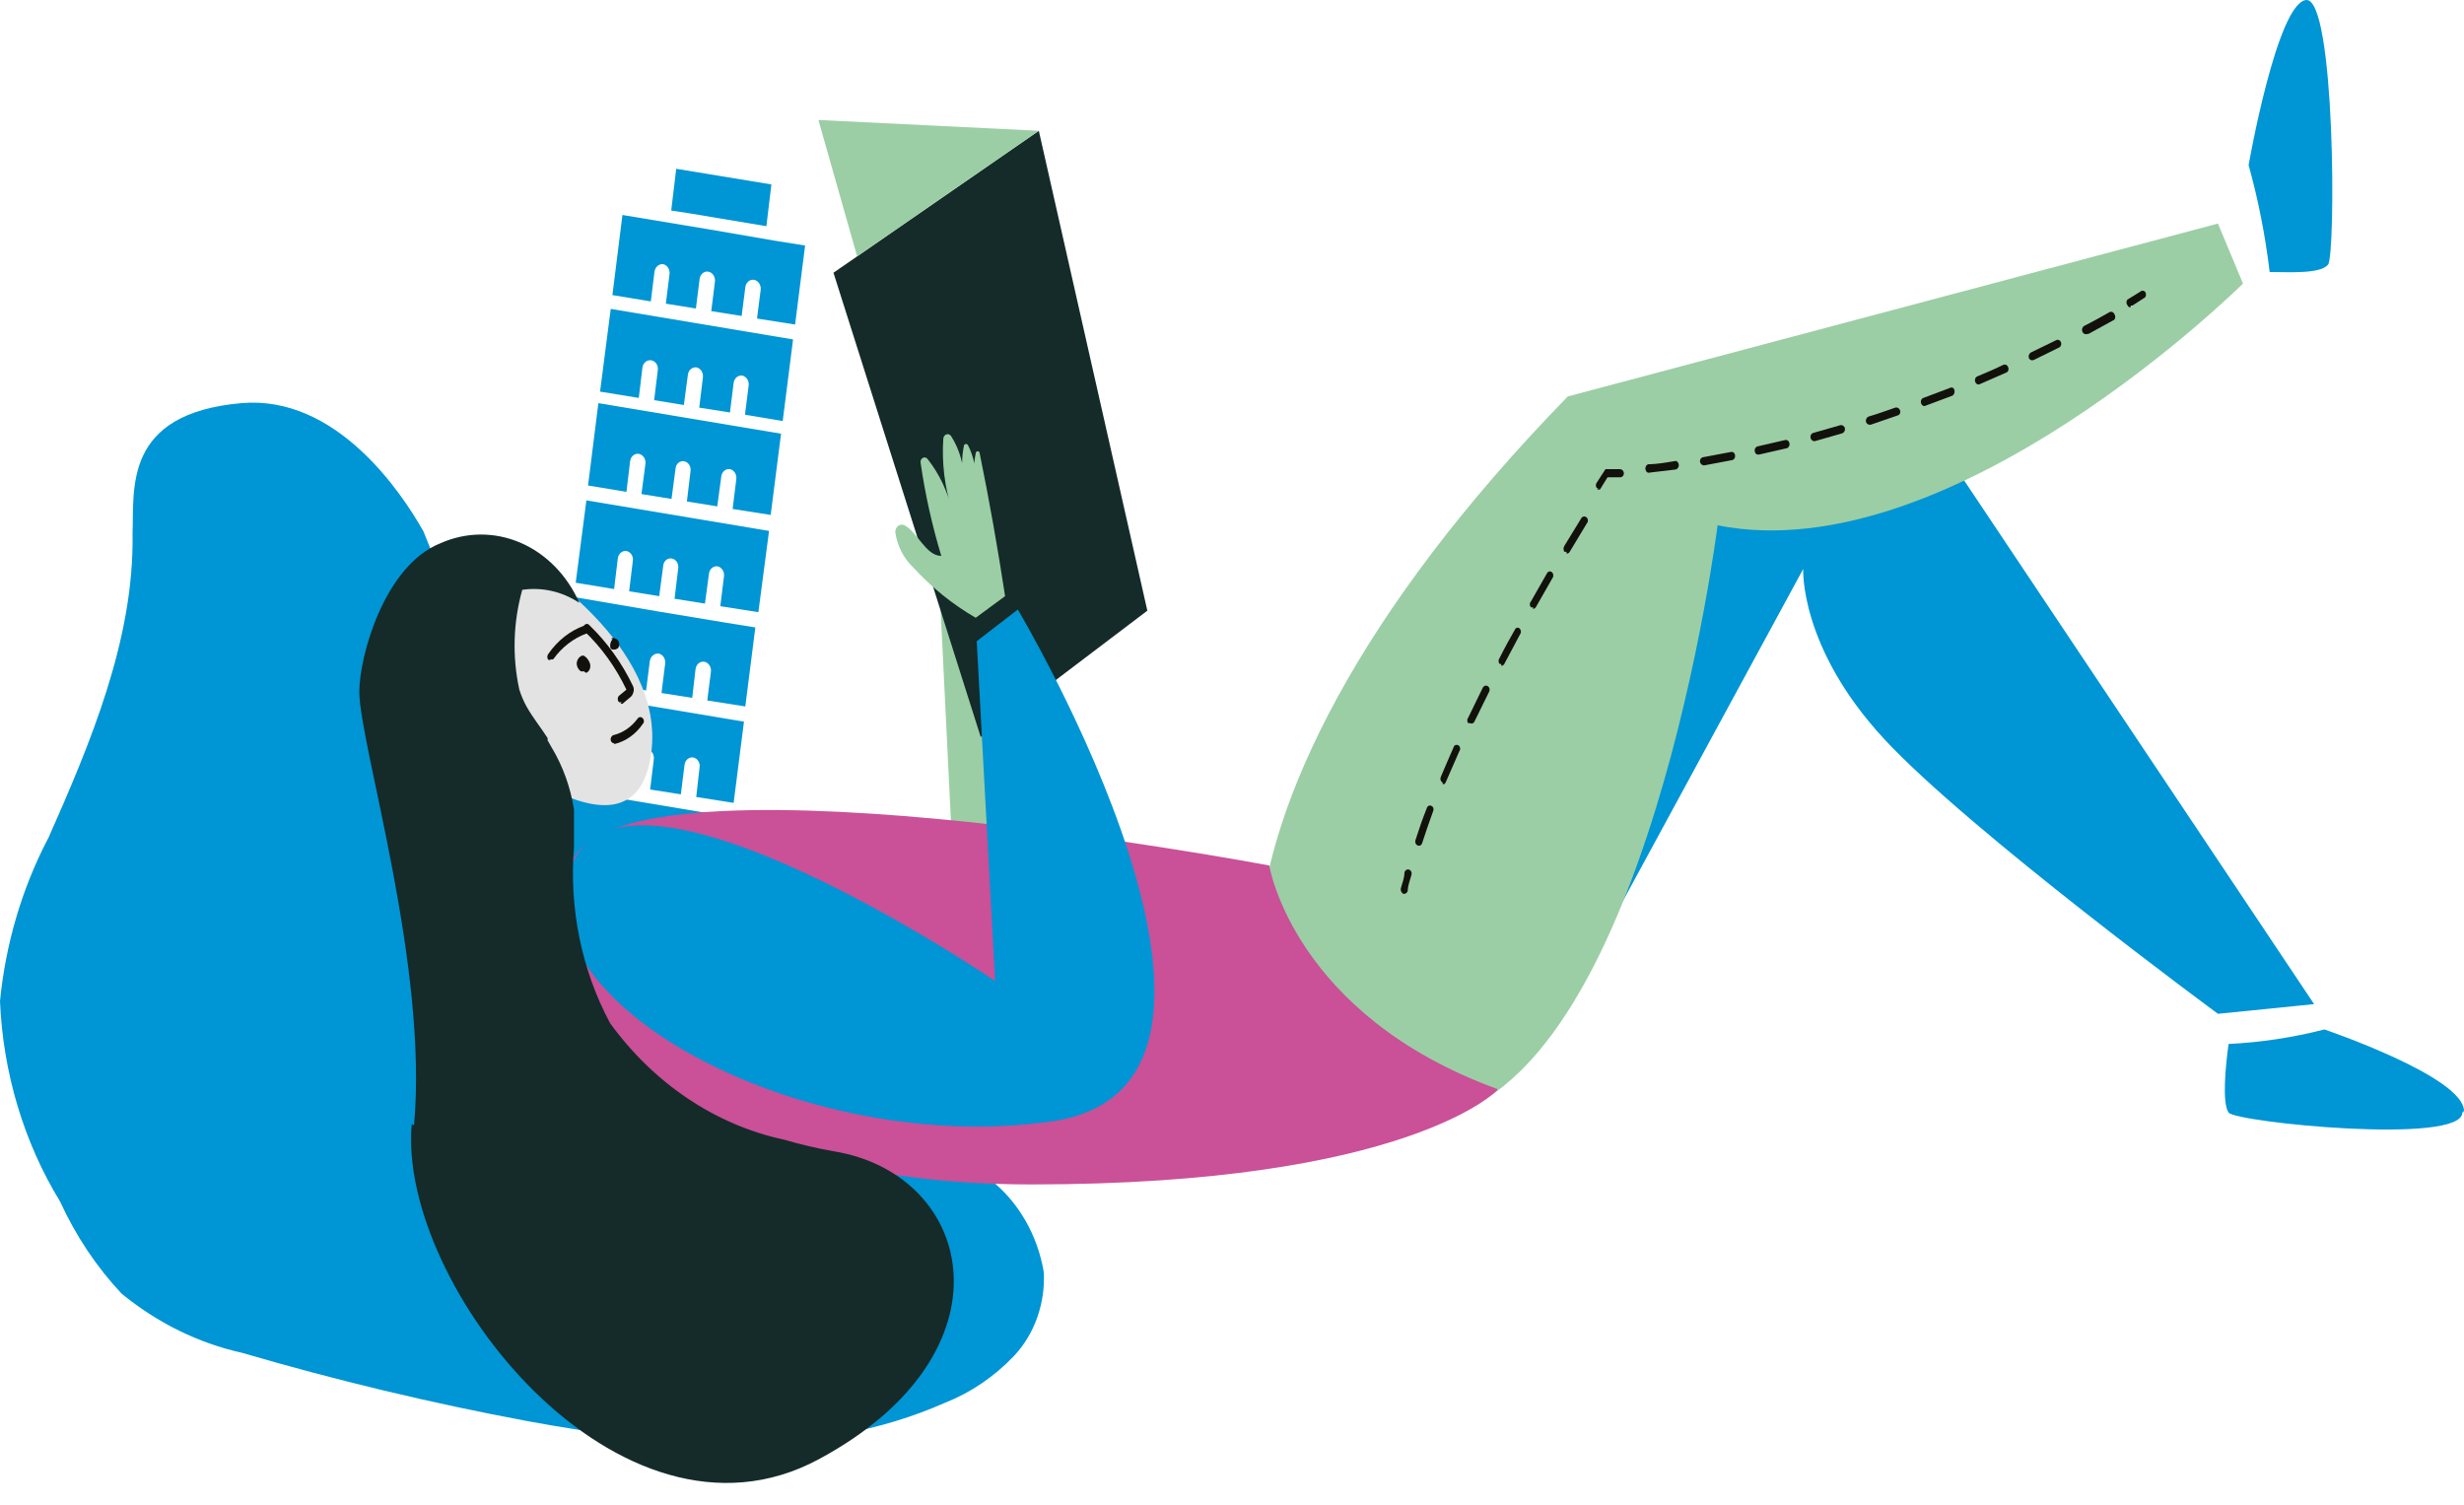 <svg width="113" height="69" viewBox="0 0 113 69" fill="none" xmlns="http://www.w3.org/2000/svg">
<path d="M35.147 10.373L35.376 8.459L31.012 7.741L30.782 9.655L31.67 9.792L35.147 10.373Z" fill="#0095D4"/>
<path d="M29.847 13.823L30.015 12.457C30.031 12.354 30.08 12.261 30.154 12.198C30.228 12.134 30.321 12.105 30.414 12.115C30.506 12.136 30.587 12.195 30.642 12.281C30.696 12.367 30.718 12.472 30.705 12.576L30.536 13.926L31.914 14.148L32.083 12.798C32.088 12.746 32.103 12.696 32.126 12.651C32.15 12.606 32.181 12.566 32.218 12.534C32.255 12.502 32.297 12.479 32.342 12.466C32.388 12.453 32.435 12.449 32.481 12.457C32.576 12.473 32.661 12.531 32.719 12.617C32.776 12.704 32.8 12.812 32.787 12.918L32.619 14.268L34.012 14.49L34.181 13.174C34.186 13.122 34.201 13.072 34.224 13.027C34.248 12.982 34.279 12.942 34.316 12.91C34.353 12.878 34.395 12.855 34.44 12.842C34.486 12.828 34.533 12.825 34.579 12.832C34.674 12.849 34.759 12.907 34.816 12.993C34.874 13.08 34.898 13.187 34.885 13.294L34.717 14.609L36.463 14.883L36.922 11.261L35.528 11.038L32.557 10.526L28.545 9.859L28.086 13.533L29.847 13.823Z" fill="#0095D4"/>
<path d="M29.295 18.25L29.463 16.849C29.479 16.747 29.529 16.656 29.603 16.596C29.677 16.535 29.77 16.509 29.862 16.524C29.908 16.53 29.953 16.547 29.993 16.573C30.034 16.599 30.07 16.633 30.098 16.674C30.127 16.716 30.148 16.763 30.16 16.814C30.171 16.864 30.174 16.917 30.168 16.968L29.999 18.352L31.362 18.574L31.546 17.19C31.552 17.139 31.567 17.088 31.59 17.043C31.613 16.998 31.644 16.958 31.681 16.926C31.718 16.895 31.76 16.871 31.805 16.858C31.851 16.845 31.898 16.841 31.944 16.849C32.036 16.869 32.118 16.929 32.172 17.015C32.226 17.1 32.249 17.206 32.235 17.31L32.067 18.694L33.476 18.916L33.644 17.566C33.65 17.514 33.664 17.465 33.688 17.419C33.711 17.374 33.742 17.334 33.779 17.302C33.816 17.27 33.858 17.247 33.904 17.234C33.949 17.221 33.996 17.217 34.042 17.224C34.134 17.245 34.216 17.305 34.27 17.39C34.324 17.476 34.347 17.582 34.333 17.686L34.165 19.019L35.895 19.309L36.37 15.567L28.009 14.166L27.519 17.959L29.295 18.25Z" fill="#0095D4"/>
<path d="M28.729 22.556L28.897 21.155C28.903 21.103 28.918 21.053 28.941 21.008C28.964 20.962 28.995 20.923 29.032 20.891C29.069 20.859 29.112 20.836 29.157 20.822C29.202 20.809 29.249 20.806 29.295 20.813C29.387 20.83 29.47 20.885 29.527 20.968C29.584 21.05 29.611 21.154 29.602 21.257L29.418 22.658L30.796 22.881L30.98 21.497C30.983 21.444 30.997 21.392 31.019 21.346C31.042 21.299 31.073 21.259 31.11 21.226C31.148 21.194 31.191 21.171 31.238 21.159C31.284 21.146 31.331 21.145 31.378 21.155C31.469 21.172 31.55 21.228 31.605 21.311C31.659 21.394 31.682 21.497 31.669 21.599L31.501 23L32.894 23.222L33.078 21.855C33.084 21.803 33.098 21.753 33.122 21.708C33.145 21.663 33.176 21.623 33.213 21.591C33.25 21.56 33.292 21.536 33.337 21.523C33.383 21.51 33.43 21.506 33.476 21.514C33.568 21.534 33.65 21.594 33.704 21.68C33.758 21.765 33.781 21.871 33.767 21.975L33.599 23.342L35.344 23.615L35.819 19.89L27.442 18.489L26.968 22.265L28.729 22.556Z" fill="#0095D4"/>
<path d="M28.163 27.015L28.332 25.614C28.337 25.562 28.352 25.512 28.375 25.467C28.399 25.421 28.43 25.381 28.467 25.35C28.504 25.318 28.546 25.295 28.591 25.281C28.637 25.268 28.684 25.265 28.73 25.272C28.776 25.28 28.821 25.299 28.861 25.327C28.901 25.355 28.936 25.391 28.963 25.434C28.99 25.477 29.009 25.526 29.019 25.577C29.029 25.628 29.03 25.682 29.021 25.733L28.852 27.117L30.231 27.34L30.415 25.955C30.418 25.903 30.431 25.851 30.454 25.805C30.477 25.758 30.508 25.718 30.545 25.685C30.583 25.653 30.626 25.63 30.672 25.618C30.718 25.605 30.766 25.604 30.813 25.614C30.904 25.631 30.985 25.686 31.04 25.77C31.094 25.853 31.117 25.956 31.104 26.058L30.935 27.459L32.329 27.681L32.513 26.314C32.518 26.262 32.533 26.212 32.556 26.167C32.579 26.122 32.61 26.082 32.647 26.05C32.684 26.018 32.727 25.995 32.772 25.982C32.817 25.968 32.864 25.965 32.911 25.973C33.003 25.993 33.084 26.053 33.139 26.139C33.193 26.224 33.215 26.33 33.202 26.434L33.033 27.801L34.779 28.074L35.269 24.349L26.892 22.948L26.402 26.724L28.163 27.015Z" fill="#0095D4"/>
<path d="M27.565 31.338L27.733 29.971C27.748 29.87 27.798 29.779 27.873 29.718C27.947 29.657 28.04 29.632 28.131 29.646C28.222 29.663 28.304 29.719 28.358 29.802C28.413 29.885 28.436 29.989 28.422 30.091L28.269 31.441L29.632 31.663L29.801 30.313C29.819 30.212 29.869 30.122 29.942 30.059C30.016 29.996 30.107 29.965 30.199 29.971C30.294 29.988 30.379 30.046 30.436 30.132C30.494 30.218 30.518 30.326 30.505 30.433L30.337 31.782L31.745 32.005L31.898 30.689C31.904 30.637 31.919 30.587 31.942 30.542C31.965 30.496 31.996 30.457 32.033 30.425C32.071 30.393 32.113 30.37 32.158 30.356C32.203 30.343 32.25 30.34 32.297 30.347C32.392 30.364 32.477 30.422 32.534 30.508C32.592 30.594 32.616 30.702 32.603 30.808L32.435 32.124L34.18 32.398L34.64 28.775L33.261 28.553L30.275 28.058L26.278 27.374L25.804 31.048L27.565 31.338Z" fill="#0095D4"/>
<path d="M27.044 35.763L27.228 34.362C27.233 34.312 27.248 34.264 27.27 34.221C27.293 34.178 27.322 34.14 27.358 34.11C27.394 34.08 27.434 34.058 27.478 34.045C27.521 34.033 27.566 34.03 27.61 34.037C27.657 34.043 27.702 34.06 27.742 34.086C27.783 34.112 27.819 34.146 27.847 34.188C27.876 34.229 27.896 34.276 27.908 34.327C27.92 34.377 27.923 34.43 27.917 34.481L27.748 35.865L29.111 36.087L29.295 34.703C29.31 34.601 29.36 34.508 29.434 34.445C29.508 34.382 29.6 34.352 29.693 34.362C29.785 34.383 29.867 34.442 29.921 34.528C29.975 34.614 29.998 34.719 29.984 34.823L29.816 36.207L31.224 36.429L31.393 35.079C31.399 35.028 31.414 34.978 31.437 34.932C31.46 34.887 31.491 34.847 31.528 34.815C31.565 34.784 31.607 34.76 31.652 34.747C31.698 34.734 31.745 34.73 31.791 34.738C31.838 34.746 31.882 34.764 31.922 34.792C31.962 34.82 31.997 34.857 32.024 34.9C32.051 34.943 32.07 34.991 32.08 35.043C32.09 35.094 32.091 35.147 32.082 35.199L31.929 36.549L33.644 36.822L34.119 33.097L25.758 31.696L25.268 35.472L27.044 35.763Z" fill="#0095D4"/>
<path d="M26.447 40.138L26.615 38.737C26.621 38.685 26.636 38.635 26.659 38.59C26.682 38.544 26.713 38.505 26.75 38.473C26.787 38.441 26.829 38.418 26.875 38.404C26.92 38.391 26.967 38.388 27.013 38.395C27.108 38.412 27.194 38.47 27.251 38.556C27.308 38.642 27.333 38.75 27.32 38.856L27.151 40.258L28.514 40.462L28.698 39.078C28.703 39.027 28.718 38.977 28.741 38.931C28.765 38.886 28.796 38.846 28.833 38.815C28.87 38.783 28.912 38.76 28.957 38.746C29.002 38.733 29.05 38.73 29.096 38.737C29.188 38.758 29.27 38.817 29.324 38.903C29.378 38.989 29.401 39.094 29.387 39.198L29.218 40.582L30.627 40.804L30.796 39.437C30.811 39.336 30.861 39.245 30.935 39.184C31.01 39.124 31.103 39.098 31.194 39.113C31.24 39.119 31.284 39.135 31.324 39.161C31.364 39.188 31.399 39.222 31.426 39.264C31.453 39.306 31.473 39.353 31.483 39.404C31.493 39.454 31.494 39.506 31.485 39.557L31.316 40.924L33.062 41.197L33.537 37.472L25.16 36.071L24.686 39.847L26.447 40.138Z" fill="#0095D4"/>
<path d="M2.205 38.462C4.15 34.071 6.156 29.321 6.079 24.486C6.156 22.418 5.635 18.967 11.072 18.488C15.421 18.112 18.392 22.555 19.418 24.366L23.154 33.661C22.879 34.874 23.813 35.968 24.686 36.703C26.034 37.792 27.501 38.688 29.05 39.368C29.721 39.597 30.352 39.949 30.918 40.41C32.189 41.606 32.266 43.828 33.078 45.451C34.364 48.099 37.243 48.971 39.678 50.133C41.779 51.119 43.727 52.468 45.451 54.131C46.717 55.135 47.584 56.648 47.871 58.351C47.904 59.061 47.799 59.77 47.564 60.431C47.329 61.092 46.968 61.688 46.508 62.179C45.597 63.135 44.517 63.868 43.338 64.332C37.304 66.997 30.566 66.348 24.165 65.169C19.785 64.349 15.421 63.306 11.102 62.042C9.104 61.598 7.217 60.671 5.574 59.325C4.429 58.105 3.477 56.678 2.756 55.105C1.093 52.384 0.139 49.202 0 45.912C0.257 43.291 1.003 40.76 2.19 38.48" fill="#0095D4"/>
<path d="M37.763 42.598V37.626C39.832 38.654 41.842 39.824 43.781 41.129L43.123 27.682L44.654 28.006C44.654 28.006 54.623 44.734 45.803 45.981C40.807 46.665 35.75 45.462 31.439 42.564L37.763 42.598Z" fill="#9BCEA4"/>
<path d="M38.223 12.508L47.641 5.998L52.618 28.006L44.976 33.798L38.223 12.508Z" fill="#142B2A"/>
<path d="M72.39 45.076L82.696 26.093C82.696 26.093 82.512 29.681 86.402 33.884C90.291 38.088 101.716 46.494 101.716 46.494L106.126 46.05L88.301 19.378H76.815L70.812 28.348L72.39 45.076Z" fill="#0095D4"/>
<path d="M78.776 24.042C78.776 24.042 75.56 49.843 65.575 51.38C55.591 52.918 52.574 38.002 71.9 18.181L101.716 10.253L102.864 13.004C102.864 13.004 89.557 26.229 78.776 24.093" fill="#9BCEA4"/>
<path d="M68.668 49.996C68.668 49.996 64.564 54.319 47.305 54.319C30.047 54.319 24.334 45.416 26.157 39.692C27.979 33.968 58.208 39.692 58.208 39.692C58.208 39.692 59.311 46.527 68.668 49.944" fill="#CA5098"/>
<path d="M20.919 33.063C20.919 33.063 28.576 40.206 29.77 35.063C30.965 29.92 24.364 25.87 24.364 25.87L20.919 33.063Z" fill="#E3E3E3"/>
<path d="M46.677 27.954C46.677 27.954 59.693 49.808 48.208 51.431C36.723 53.054 23.706 45.912 26.202 39.693C28.698 33.473 45.636 44.989 45.636 44.989L44.793 29.407L46.677 27.954Z" fill="#0095D4"/>
<path d="M18.989 51.603C19.648 44.256 16.523 34.278 16.477 31.749C16.477 30.04 17.657 25.922 20.199 24.914C21.374 24.391 22.683 24.381 23.864 24.888C25.045 25.395 26.011 26.381 26.569 27.648C25.781 27.127 24.859 26.916 23.951 27.05C23.535 28.529 23.487 30.105 23.813 31.612C23.901 31.9 24.02 32.175 24.165 32.432C24.425 32.894 24.808 33.372 25.114 33.85V33.953L25.298 34.278C25.816 35.138 26.165 36.11 26.324 37.131C26.324 37.558 26.324 38.122 26.324 38.84C26.095 41.661 26.674 44.491 27.978 46.922C29.993 49.702 32.825 51.596 35.972 52.27C36.719 52.49 37.475 52.666 38.238 52.799C44.716 53.859 46.645 62.043 37.534 66.93C28.422 71.817 18.223 58.95 18.882 51.552" fill="#142B2A"/>
<path d="M46.094 27.34C45.757 25.136 45.374 22.966 44.93 20.796C44.93 20.768 44.92 20.742 44.903 20.723C44.886 20.704 44.862 20.693 44.838 20.693C44.814 20.693 44.79 20.704 44.773 20.723C44.756 20.742 44.746 20.768 44.746 20.796C44.654 21.234 44.654 21.69 44.746 22.128C44.781 21.533 44.658 20.939 44.394 20.42C44.385 20.402 44.371 20.387 44.355 20.377C44.339 20.367 44.321 20.362 44.302 20.362C44.284 20.362 44.266 20.367 44.249 20.377C44.233 20.387 44.22 20.402 44.21 20.42C44.093 20.982 44.093 21.566 44.21 22.128C44.222 21.363 44.013 20.614 43.613 19.993C43.588 19.959 43.554 19.933 43.517 19.921C43.479 19.908 43.439 19.908 43.401 19.921C43.363 19.934 43.33 19.959 43.305 19.993C43.28 20.027 43.265 20.068 43.261 20.112C43.185 21.225 43.321 22.343 43.659 23.393C43.455 22.526 43.072 21.724 42.541 21.052C42.515 21.017 42.479 20.992 42.439 20.983C42.399 20.973 42.358 20.978 42.321 20.998C42.284 21.017 42.254 21.05 42.236 21.091C42.217 21.132 42.212 21.178 42.219 21.223C42.429 22.674 42.747 24.102 43.169 25.494C42.449 25.494 42.066 24.367 41.454 24.076C41.408 24.06 41.359 24.056 41.312 24.065C41.265 24.074 41.22 24.095 41.181 24.126C41.142 24.158 41.111 24.199 41.089 24.247C41.067 24.295 41.056 24.347 41.056 24.401C41.148 25.035 41.442 25.611 41.883 26.024C42.73 26.947 43.695 27.724 44.746 28.331" fill="#9BCEA4"/>
<path d="M47.639 5.998L37.532 5.503L39.309 11.757L47.639 5.998Z" fill="#9BCEA4"/>
<path d="M113 50.954C113 49.382 106.598 47.212 106.598 47.212C105.154 47.582 103.683 47.805 102.203 47.878C102.066 48.869 101.897 50.578 102.203 51.022C102.51 51.467 112.923 52.526 112.923 51.022" fill="#0095D4"/>
<path d="M105.756 0.001C104.424 0.155 103.122 7.571 103.122 7.571C103.567 9.172 103.889 10.812 104.087 12.474C104.944 12.474 106.415 12.577 106.767 12.133C107.119 11.688 107.104 -0.136 105.756 0.001Z" fill="#0095D4"/>
<path d="M97.718 14.013H97.794L98.376 13.637C98.403 13.601 98.417 13.555 98.417 13.509C98.417 13.462 98.403 13.417 98.376 13.381C98.345 13.348 98.304 13.33 98.262 13.33C98.219 13.33 98.178 13.348 98.147 13.381L97.565 13.739C97.536 13.774 97.519 13.82 97.519 13.867C97.519 13.915 97.536 13.961 97.565 13.996C97.576 14.026 97.596 14.051 97.62 14.069C97.645 14.088 97.673 14.098 97.703 14.098" fill="#13110C"/>
<path d="M75.588 21.683C75.55 21.671 75.517 21.645 75.493 21.61C75.47 21.574 75.457 21.531 75.457 21.487C75.457 21.443 75.47 21.4 75.493 21.364C75.517 21.329 75.55 21.303 75.588 21.29C76.002 21.29 76.446 21.205 76.859 21.137C76.897 21.149 76.93 21.175 76.954 21.211C76.978 21.246 76.991 21.289 76.991 21.333C76.991 21.377 76.978 21.42 76.954 21.456C76.93 21.491 76.897 21.517 76.859 21.53L75.573 21.683M78.13 21.342C78.089 21.338 78.05 21.32 78.02 21.289C77.989 21.258 77.969 21.216 77.962 21.171C77.96 21.146 77.962 21.121 77.969 21.098C77.975 21.074 77.986 21.052 78 21.033C78.014 21.014 78.032 20.998 78.052 20.986C78.071 20.975 78.093 20.968 78.115 20.966L79.386 20.727C79.407 20.722 79.429 20.722 79.451 20.727C79.472 20.732 79.492 20.743 79.509 20.757C79.526 20.772 79.541 20.79 79.551 20.811C79.562 20.833 79.568 20.856 79.57 20.88C79.574 20.905 79.574 20.93 79.57 20.955C79.565 20.98 79.556 21.003 79.543 21.024C79.53 21.045 79.514 21.062 79.495 21.076C79.476 21.089 79.454 21.098 79.432 21.102L78.161 21.342M80.642 20.846C80.622 20.849 80.601 20.846 80.582 20.84C80.563 20.834 80.544 20.823 80.529 20.808C80.513 20.794 80.5 20.777 80.491 20.757C80.481 20.737 80.475 20.715 80.473 20.692C80.469 20.668 80.469 20.642 80.474 20.617C80.478 20.593 80.487 20.57 80.5 20.549C80.513 20.528 80.529 20.51 80.549 20.497C80.568 20.483 80.589 20.474 80.611 20.47L81.867 20.18C81.889 20.175 81.912 20.175 81.934 20.18C81.956 20.185 81.977 20.195 81.996 20.21C82.014 20.224 82.03 20.242 82.042 20.264C82.054 20.285 82.062 20.309 82.066 20.334C82.075 20.381 82.068 20.431 82.045 20.472C82.022 20.514 81.986 20.544 81.944 20.556L80.672 20.846M83.184 20.231C83.147 20.226 83.114 20.208 83.086 20.18C83.059 20.153 83.04 20.117 83.031 20.077C83.022 20.03 83.029 19.98 83.052 19.939C83.075 19.897 83.111 19.867 83.153 19.855L84.409 19.496C84.451 19.49 84.494 19.5 84.531 19.525C84.567 19.55 84.594 19.588 84.608 19.633C84.618 19.683 84.611 19.735 84.588 19.779C84.566 19.823 84.529 19.856 84.486 19.872L83.23 20.231M85.741 19.479C85.704 19.478 85.668 19.465 85.638 19.44C85.608 19.416 85.585 19.382 85.573 19.343C85.563 19.293 85.57 19.241 85.593 19.197C85.615 19.152 85.652 19.119 85.695 19.103C86.109 18.984 86.522 18.83 86.92 18.693C86.963 18.681 87.008 18.687 87.048 18.709C87.087 18.731 87.118 18.768 87.135 18.813C87.145 18.836 87.15 18.862 87.149 18.887C87.149 18.913 87.143 18.938 87.133 18.961C87.123 18.984 87.108 19.004 87.09 19.02C87.071 19.036 87.05 19.047 87.028 19.052L85.787 19.479M88.253 18.625C88.218 18.623 88.184 18.608 88.156 18.584C88.129 18.559 88.109 18.526 88.1 18.488C88.092 18.465 88.09 18.44 88.091 18.415C88.093 18.39 88.098 18.366 88.108 18.344C88.118 18.321 88.132 18.302 88.149 18.285C88.166 18.269 88.186 18.257 88.207 18.249L89.432 17.788C89.451 17.777 89.471 17.77 89.493 17.77C89.514 17.769 89.535 17.774 89.554 17.784C89.573 17.794 89.591 17.809 89.604 17.827C89.617 17.846 89.626 17.867 89.631 17.89C89.644 17.938 89.642 17.99 89.625 18.036C89.608 18.083 89.578 18.122 89.539 18.146L88.299 18.608M90.734 17.634C90.698 17.632 90.665 17.617 90.637 17.593C90.61 17.568 90.59 17.535 90.58 17.497C90.573 17.474 90.57 17.449 90.572 17.424C90.573 17.399 90.579 17.375 90.589 17.353C90.599 17.33 90.613 17.311 90.63 17.294C90.647 17.278 90.666 17.266 90.688 17.258C91.101 17.087 91.499 16.916 91.882 16.728C91.903 16.72 91.925 16.717 91.948 16.719C91.97 16.72 91.992 16.727 92.012 16.738C92.032 16.749 92.049 16.765 92.064 16.784C92.079 16.802 92.09 16.824 92.097 16.848C92.106 16.87 92.112 16.894 92.112 16.919C92.113 16.944 92.109 16.968 92.1 16.991C92.091 17.014 92.078 17.034 92.062 17.051C92.045 17.067 92.026 17.08 92.005 17.087L90.795 17.617M93.199 16.523C93.168 16.524 93.136 16.515 93.109 16.497C93.082 16.478 93.06 16.452 93.046 16.421C93.03 16.373 93.03 16.32 93.047 16.273C93.064 16.225 93.097 16.187 93.138 16.165L94.332 15.584C94.37 15.576 94.41 15.583 94.444 15.604C94.478 15.625 94.504 15.659 94.518 15.699C94.533 15.739 94.534 15.783 94.523 15.825C94.511 15.866 94.487 15.901 94.455 15.925L93.276 16.506M95.649 15.327C95.617 15.324 95.585 15.312 95.558 15.291C95.531 15.27 95.51 15.241 95.496 15.208C95.479 15.162 95.477 15.111 95.491 15.063C95.505 15.016 95.534 14.976 95.573 14.951C96.017 14.729 96.4 14.507 96.737 14.319C96.757 14.307 96.778 14.3 96.801 14.298C96.824 14.296 96.846 14.3 96.868 14.307C96.889 14.316 96.909 14.328 96.926 14.345C96.943 14.361 96.957 14.382 96.966 14.405C96.992 14.441 97.007 14.486 97.007 14.533C97.007 14.579 96.992 14.624 96.966 14.661L95.787 15.31" fill="#13110C"/>
<path d="M73.246 22.436C73.267 22.448 73.291 22.455 73.315 22.455C73.339 22.455 73.362 22.448 73.384 22.436L73.721 21.89H74.318C74.34 21.887 74.362 21.88 74.382 21.869C74.401 21.857 74.419 21.842 74.433 21.823C74.447 21.804 74.458 21.782 74.464 21.758C74.471 21.734 74.473 21.709 74.471 21.684C74.464 21.636 74.441 21.593 74.408 21.561C74.374 21.53 74.331 21.513 74.287 21.514H73.629L73.231 22.129C73.202 22.164 73.186 22.209 73.186 22.257C73.186 22.305 73.202 22.35 73.231 22.385C73.245 22.393 73.261 22.397 73.277 22.397C73.293 22.397 73.308 22.393 73.323 22.385" fill="#13110C"/>
<path d="M65.005 38.77C64.965 38.751 64.933 38.716 64.916 38.671C64.899 38.627 64.898 38.576 64.913 38.531C65.066 38.053 65.235 37.557 65.434 37.062C65.44 37.038 65.451 37.016 65.466 36.998C65.481 36.979 65.499 36.965 65.52 36.955C65.54 36.945 65.562 36.941 65.584 36.941C65.607 36.942 65.628 36.948 65.648 36.959C65.668 36.968 65.686 36.982 65.701 36.999C65.716 37.017 65.727 37.037 65.734 37.06C65.741 37.082 65.744 37.106 65.743 37.13C65.741 37.154 65.735 37.177 65.725 37.198C65.541 37.711 65.373 38.189 65.219 38.668C65.209 38.704 65.189 38.735 65.161 38.757C65.133 38.778 65.1 38.789 65.066 38.787M66.153 35.883C66.133 35.872 66.115 35.856 66.1 35.837C66.085 35.819 66.074 35.797 66.067 35.773C66.059 35.749 66.057 35.723 66.058 35.698C66.06 35.673 66.067 35.649 66.077 35.626C66.261 35.182 66.475 34.704 66.689 34.208C66.721 34.176 66.762 34.158 66.804 34.158C66.847 34.158 66.888 34.176 66.919 34.208C66.948 34.243 66.964 34.289 66.964 34.336C66.964 34.384 66.948 34.43 66.919 34.464L66.307 35.865C66.297 35.897 66.278 35.924 66.253 35.943C66.228 35.961 66.199 35.97 66.169 35.968M67.425 33.166H67.333C67.304 33.131 67.287 33.085 67.287 33.038C67.287 32.99 67.304 32.944 67.333 32.91L68.007 31.526C68.03 31.486 68.067 31.458 68.108 31.447C68.15 31.436 68.194 31.443 68.231 31.467C68.268 31.491 68.296 31.53 68.308 31.576C68.32 31.622 68.317 31.671 68.297 31.713L67.624 33.08C67.612 33.111 67.593 33.136 67.568 33.154C67.544 33.172 67.515 33.182 67.486 33.183M68.849 30.449H68.772C68.742 30.412 68.725 30.363 68.725 30.312C68.725 30.262 68.742 30.213 68.772 30.176C69.002 29.714 69.247 29.27 69.492 28.843C69.505 28.825 69.521 28.811 69.54 28.801C69.558 28.791 69.579 28.786 69.599 28.786C69.62 28.786 69.64 28.791 69.659 28.801C69.677 28.811 69.693 28.825 69.706 28.843C69.735 28.878 69.751 28.924 69.751 28.971C69.751 29.019 69.735 29.064 69.706 29.099L68.987 30.449C68.972 30.475 68.951 30.496 68.927 30.511C68.903 30.526 68.876 30.534 68.849 30.535M70.304 27.852H70.212C70.195 27.834 70.182 27.813 70.173 27.79C70.163 27.766 70.159 27.741 70.159 27.715C70.159 27.69 70.163 27.664 70.173 27.641C70.182 27.617 70.195 27.596 70.212 27.578L70.962 26.263C70.976 26.245 70.994 26.23 71.014 26.22C71.034 26.21 71.055 26.205 71.077 26.205C71.099 26.205 71.12 26.21 71.14 26.22C71.16 26.23 71.177 26.245 71.192 26.263C71.221 26.298 71.237 26.343 71.237 26.391C71.237 26.439 71.221 26.484 71.192 26.519L70.441 27.835C70.427 27.862 70.407 27.884 70.383 27.899C70.359 27.914 70.331 27.921 70.304 27.92M71.835 25.306H71.743C71.718 25.266 71.705 25.218 71.705 25.169C71.705 25.12 71.718 25.073 71.743 25.033L72.539 23.734C72.571 23.702 72.612 23.684 72.654 23.684C72.697 23.684 72.738 23.702 72.769 23.734C72.786 23.752 72.799 23.773 72.808 23.796C72.817 23.82 72.822 23.845 72.822 23.871C72.822 23.896 72.817 23.922 72.808 23.945C72.799 23.969 72.786 23.99 72.769 24.008L71.988 25.306C71.973 25.332 71.953 25.353 71.929 25.368C71.905 25.383 71.878 25.391 71.85 25.392" fill="#13110C"/>
<path d="M64.408 40.992C64.445 40.989 64.48 40.972 64.508 40.945C64.536 40.917 64.555 40.879 64.561 40.839C64.561 40.616 64.668 40.36 64.73 40.121C64.737 40.097 64.74 40.072 64.738 40.048C64.737 40.023 64.731 39.998 64.721 39.976C64.711 39.954 64.697 39.934 64.68 39.918C64.663 39.902 64.644 39.889 64.622 39.882C64.6 39.874 64.577 39.871 64.554 39.874C64.531 39.877 64.509 39.885 64.489 39.898C64.468 39.911 64.451 39.928 64.437 39.949C64.423 39.969 64.413 39.993 64.408 40.018C64.408 40.275 64.301 40.514 64.24 40.753C64.233 40.803 64.241 40.853 64.264 40.896C64.286 40.94 64.32 40.974 64.362 40.992" fill="#13110C"/>
<path d="M28.453 32.277H28.545L28.912 31.97C28.971 31.924 29.014 31.858 29.035 31.782C29.056 31.734 29.067 31.681 29.067 31.628C29.067 31.575 29.056 31.522 29.035 31.474C28.527 30.41 27.847 29.46 27.029 28.672C27.014 28.654 26.997 28.639 26.977 28.629C26.957 28.619 26.936 28.614 26.914 28.614C26.892 28.614 26.871 28.619 26.851 28.629C26.831 28.639 26.813 28.654 26.799 28.672C26.782 28.69 26.769 28.711 26.76 28.734C26.751 28.758 26.746 28.783 26.746 28.809C26.746 28.834 26.751 28.86 26.76 28.883C26.769 28.907 26.782 28.928 26.799 28.945C27.587 29.697 28.241 30.607 28.728 31.628L28.376 31.919C28.346 31.956 28.329 32.005 28.329 32.055C28.329 32.106 28.346 32.154 28.376 32.192C28.398 32.203 28.421 32.208 28.445 32.208C28.469 32.208 28.492 32.203 28.514 32.192" fill="#13110C"/>
<path d="M28.177 34.123C28.695 33.999 29.157 33.672 29.478 33.201C29.495 33.185 29.508 33.165 29.517 33.143C29.526 33.121 29.53 33.097 29.53 33.073C29.53 33.048 29.526 33.025 29.517 33.002C29.508 32.98 29.495 32.961 29.478 32.944C29.464 32.926 29.446 32.912 29.427 32.902C29.407 32.892 29.385 32.887 29.363 32.887C29.342 32.887 29.32 32.892 29.3 32.902C29.281 32.912 29.263 32.926 29.249 32.944C28.965 33.336 28.571 33.607 28.131 33.714C28.087 33.729 28.051 33.763 28.028 33.807C28.006 33.851 27.998 33.903 28.008 33.953C28.018 33.99 28.038 34.024 28.065 34.048C28.093 34.073 28.126 34.087 28.161 34.089" fill="#13110C"/>
<path d="M25.254 30.228C25.273 30.239 25.294 30.244 25.315 30.244C25.336 30.244 25.357 30.239 25.376 30.228C25.773 29.677 26.305 29.267 26.907 29.049C26.95 29.033 26.985 28.999 27.006 28.954C27.026 28.91 27.029 28.858 27.015 28.81C27 28.762 26.97 28.723 26.93 28.701C26.89 28.678 26.843 28.674 26.8 28.69C26.143 28.925 25.566 29.378 25.146 29.989C25.116 30.027 25.1 30.075 25.1 30.126C25.1 30.176 25.116 30.225 25.146 30.262H25.254" fill="#13110C"/>
<path d="M26.877 30.859C26.914 30.846 26.949 30.824 26.978 30.794C27.007 30.765 27.03 30.729 27.046 30.688C27.064 30.643 27.073 30.593 27.073 30.543C27.073 30.493 27.064 30.444 27.046 30.398C27 30.281 26.925 30.18 26.831 30.107C26.801 30.08 26.763 30.064 26.724 30.064C26.685 30.064 26.647 30.08 26.617 30.107C26.569 30.14 26.528 30.185 26.499 30.238C26.47 30.292 26.452 30.352 26.448 30.415C26.448 30.492 26.466 30.567 26.502 30.633C26.537 30.7 26.587 30.754 26.647 30.791H26.785" fill="#13110C"/>
<path d="M28.024 29.289C28.054 29.267 28.088 29.256 28.124 29.256C28.159 29.256 28.194 29.267 28.223 29.289C28.262 29.3 28.297 29.321 28.327 29.351C28.356 29.381 28.378 29.418 28.392 29.46C28.4 29.499 28.4 29.54 28.392 29.58C28.392 29.58 28.392 29.716 28.3 29.751C28.256 29.779 28.206 29.794 28.154 29.794C28.103 29.794 28.053 29.779 28.009 29.751C27.991 29.705 27.982 29.655 27.982 29.605C27.982 29.555 27.991 29.506 28.009 29.46C28.015 29.431 28.026 29.404 28.042 29.381C28.058 29.358 28.078 29.338 28.101 29.323" fill="#13110C"/>
</svg>
